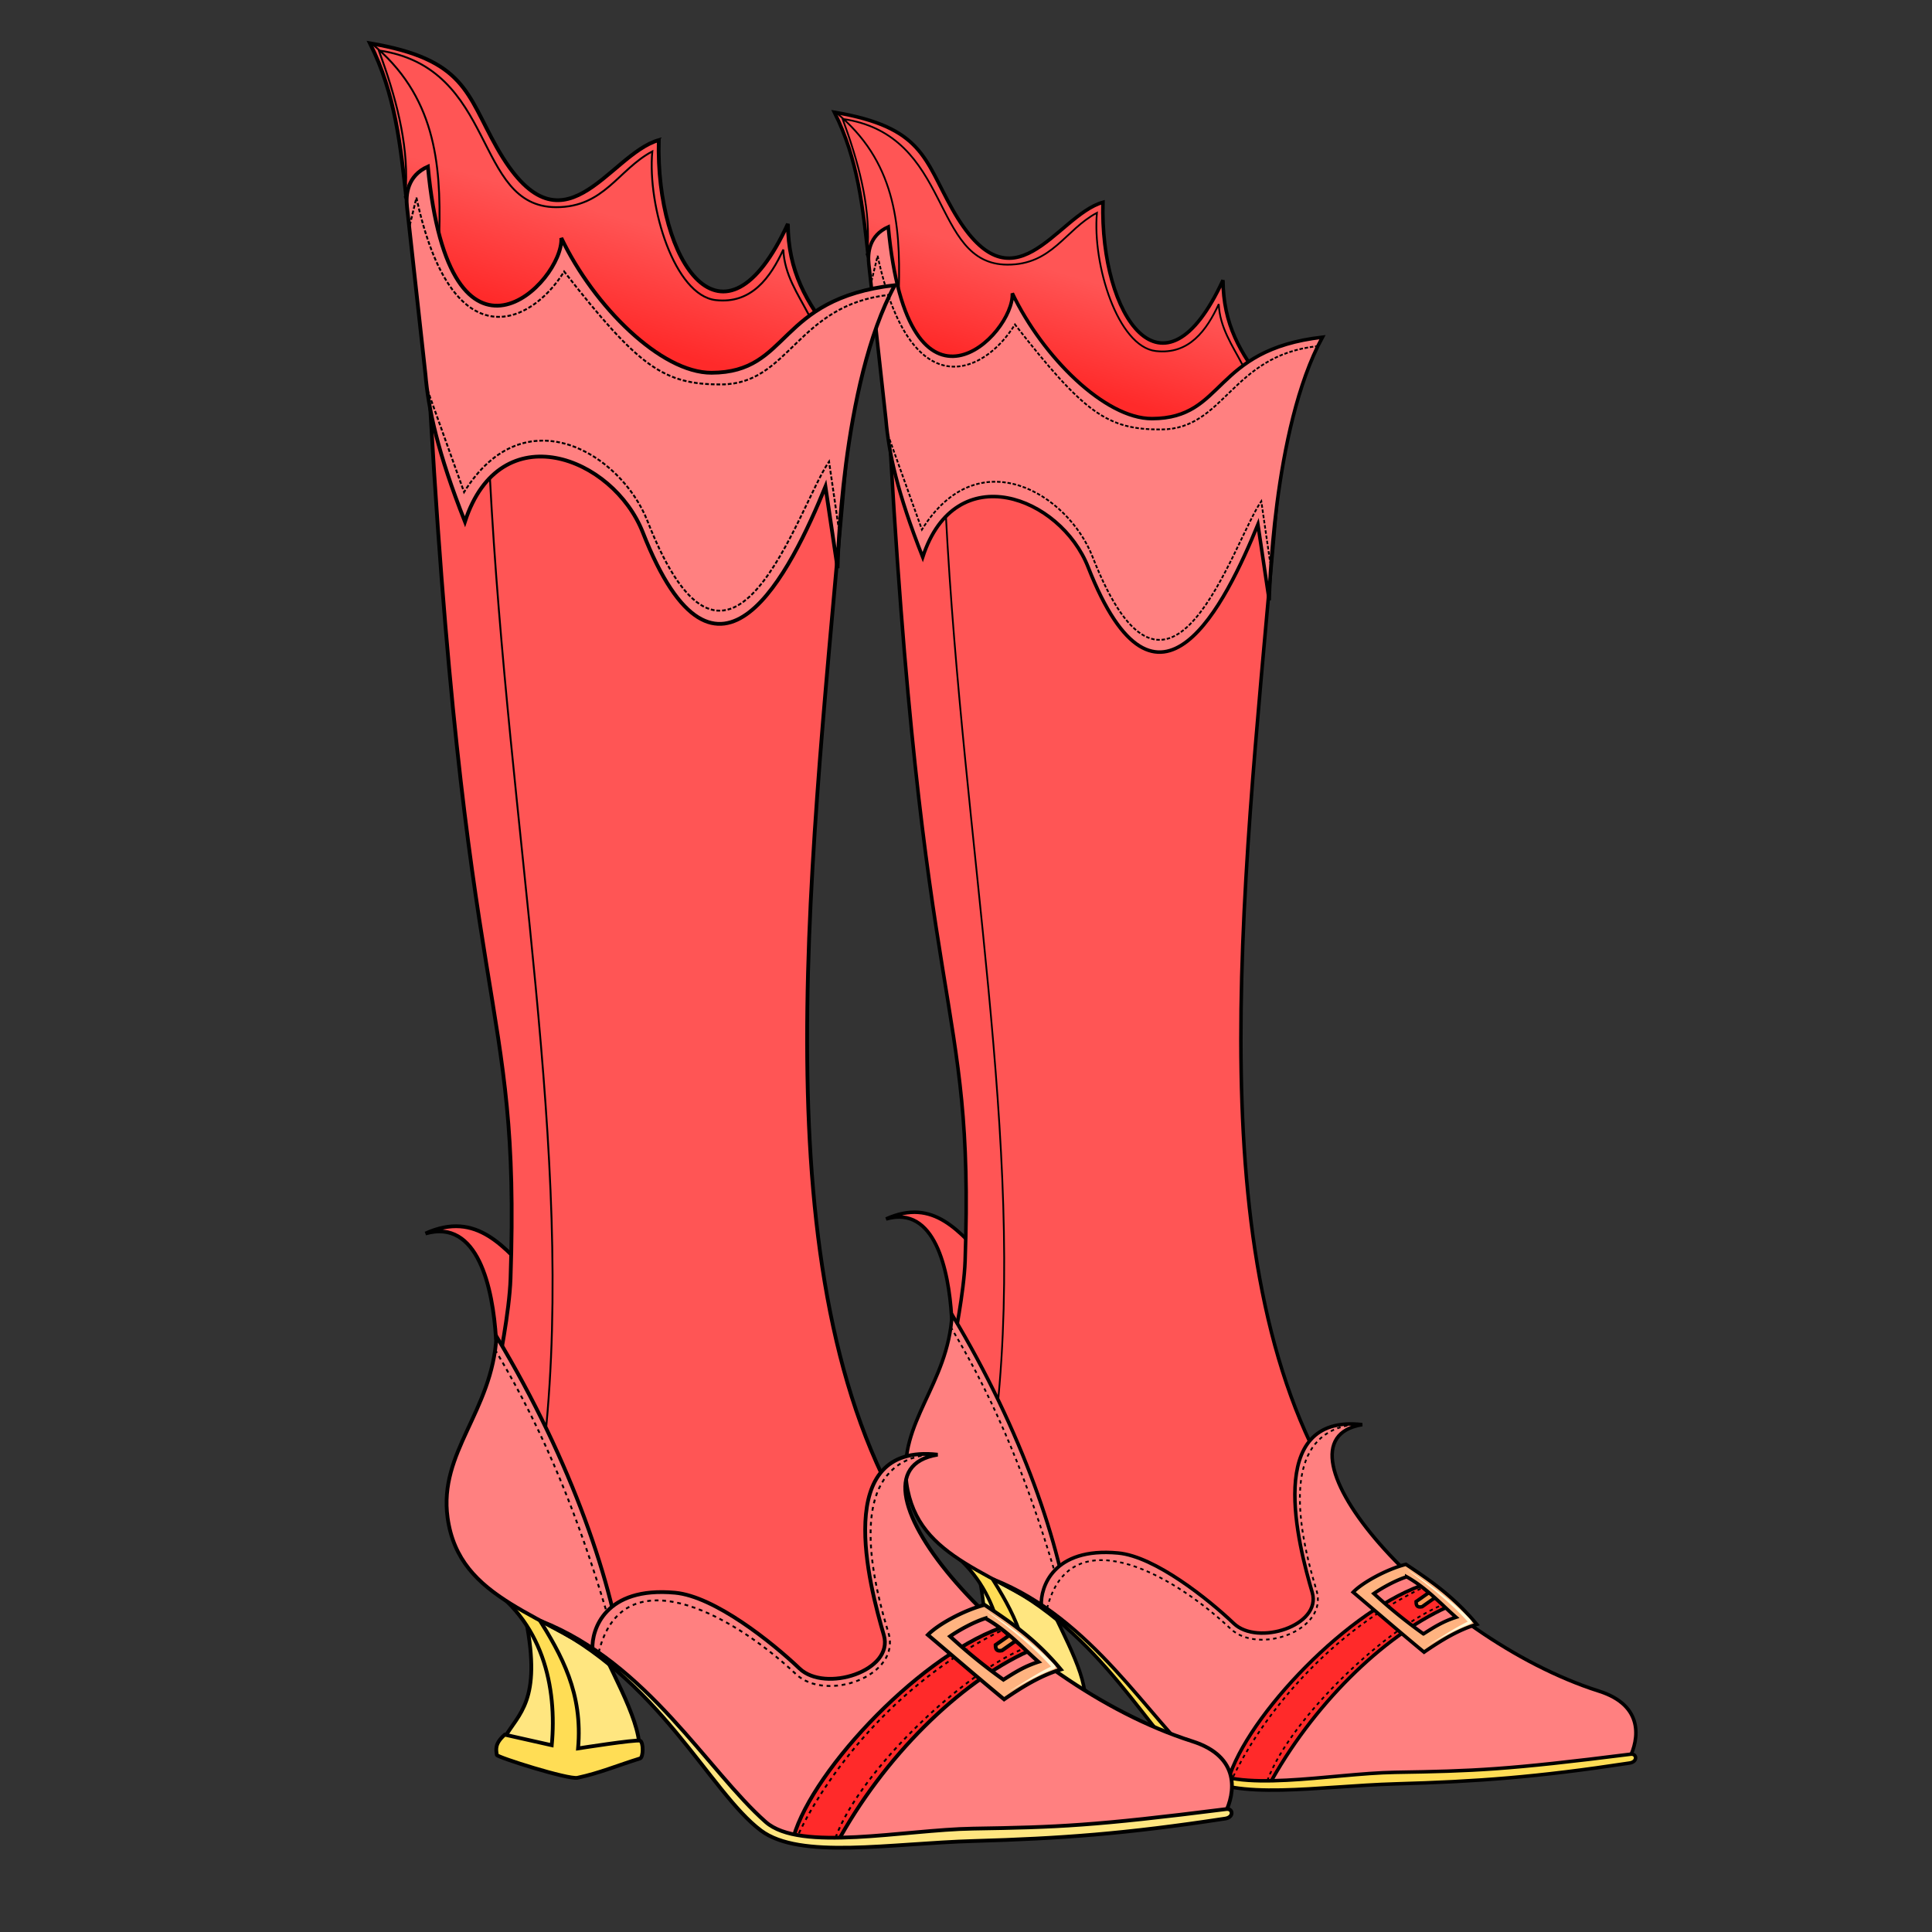 <svg xmlns="http://www.w3.org/2000/svg" xmlns:xlink="http://www.w3.org/1999/xlink" cursor="default" viewBox="0 0 256 256">
	<rect x="0" y="0" width="256" height="256" fill="#333333" stroke="none"/>
	<defs>
		<linearGradient id="linearGradient4749">
			<stop offset="0" stop-color="#ff2a2a"/>
			<stop offset="1" stop-color="#f55"/>
		</linearGradient>
		<linearGradient id="linearGradient4755" x1="80.536" x2="84.821" y1="44.214" y2="29.571" gradientUnits="userSpaceOnUse" xlink:href="#linearGradient4749"/>
		<linearGradient id="linearGradient4983" x1="80.536" x2="84.821" y1="44.214" y2="29.571" gradientTransform="matrix(.93 0 0 .93 64.98 9.542)" gradientUnits="userSpaceOnUse" xlink:href="#linearGradient4749"/>
	</defs>
	<path fill="url(#linearGradient4983)" fill-rule="evenodd" stroke="#000" stroke-width=".465" d="M115.042 33.967c-.714-6.413-1.335-12.833-4.484-19.095 11.763 1.988 11.885 6.2 15.627 12.829 8.065 14.284 13.73.862 19.961-.898-.409 15.082 7.996 27.533 15.906 10.32.052 5.85 2.232 9.625 5.709 14.03-6.591 14.49-43.627 9.17-52.72-17.186z"/>
	<path fill="#f55" fill-rule="evenodd" stroke="#000" stroke-width=".465" d="M126.092 174.495c-.384-6.283-2.225-14.836-8.689-12.974 6.347-2.872 9.783 1.724 13.679 5.9-1.816 2.749-.668 17.516-4.99 7.074z"/>
	<path fill="#f55" fill-rule="evenodd" stroke="#000" stroke-width=".465" d="M126.385 177.841s1.356-6.61 1.498-10.767c1.237-36.286-5.836-29.447-10.268-114.095l51.873 9.963c-3.893 47.469-11.18 97.88 4.914 129.847l5.48 24.242c-29.932 3.07-51.362-5.197-53.497-39.19z"/>
	<path fill="none" stroke="#000" stroke-width=".232" d="M125.328 68.18c2.306 44.24 10.455 83.623 6.81 118.584"/>
	<path fill="#ffe680" fill-rule="evenodd" stroke="#000" stroke-width=".465" d="M127.124 223.67c1.737-3.01 4.618-4.534 2.666-14.48l7.984.47c2.067 5.133 5.998 11.465 5.988 15.263-5.515 1.262-11.81 2.931-16.638-1.253z"/>
	<path fill="#fd5" fill-rule="evenodd" stroke="#000" stroke-width=".465" d="M124.314 204.439c7.632 4.696 9.31 13.067 8.646 20.132l-5.79-1.302c-1.266 1.115-1.07 1.846-.978 2.5.04.286 8.809 3.055 9.938 2.814 2.748-.588 4.956-1.533 7.707-2.382.427-.132.438-2.04 0-2.185-.522-.173-7.633.947-7.633.947.599-6.795-1.974-11.428-5.005-16.243z"/>
	<path fill="#ff8080" fill-rule="evenodd" stroke="#000" stroke-width=".465" d="M126.15 174.201c-.53 9.269-7.136 14.266-6.022 22.337 1.43 10.355 12.006 11.605 21.755 18.875-1.314-10.489-6.357-25.622-15.733-41.212z"/>
	<path fill="#ff8080" fill-rule="evenodd" stroke="#000" stroke-width=".465" d="M215.913 232.971c1.251-2.502 1.95-6.984-4.026-8.883-22.376-7.111-44.66-33.128-31.384-35.318-13.116-1.489-8.41 16.122-6.625 22.24 1.284 4.402-7.236 7.12-10.391 4.109-3.362-3.21-10.463-8.887-15.33-9.337-8.685-.804-10.281 4.612-10.178 6.9 4.708 3.134 7.69 6.683 11.184 10.245 4.507 6.304 8.69 12.558 14.852 13.385 18.334.255 40.558-1.699 51.898-3.34z"/>
	<path fill="#ff2a2a" fill-rule="evenodd" stroke="#000" stroke-width=".465" d="M162.572 236.583c1.698-7.924 15.09-22.596 25.708-26.477 1.053.997 2.223 1.937 3.432 2.857-8.506 3.873-17.872 13.03-23.702 23.827z"/>
	<path fill="none" stroke="#000" stroke-dasharray=".465,.465" stroke-width=".232" d="M163.402 235.42c3.065-6.42 11.273-18.398 25.322-25.155l2.864 2.2c-7.72 2.959-20.48 15.073-23.62 23.37"/>
	<path fill="#f95" fill-rule="evenodd" stroke="#000" stroke-width=".465" d="M189.512 210.908l-1.868 1.308c-.005.454.083.831.789.685l1.889-1.329z"/>
	<path fill="#ffb380" fill-rule="evenodd" stroke="#000" stroke-width=".465" d="M186.294 207.282c-2.448.617-5.716 2.366-6.993 3.691 3.204 2.71 6.11 5.234 9.393 7.944 2.516-1.726 4.631-2.962 6.993-3.68-3.238-3.887-6.444-5.976-9.393-7.955zm.099 1.654c2.685 1.508 4.647 3.708 6.535 5.36-1.804.578-3.042 1.398-4.315 2.202a67.079 67.079 0 0 1-6.575-5.341c1.067-.747 2.888-1.757 4.355-2.22z"/>
	<path fill="#fd5" fill-rule="evenodd" stroke="#000" stroke-width=".465" d="M131.628 209.281c14.486 6.781 20.772 21.049 27.104 25.798 4.811 3.609 15.903 1.586 26.241 1.291 10.756-.306 18.632-.88 30.967-2.759 1.102-.168.945-1.275.147-1.174-16.363 2.066-20.759 2.24-31.231 2.407-8.516.136-21.3 2.922-25.537-.822-7.178-6.342-14.517-19.539-27.715-24.76z"/>
	<path fill="none" stroke="#000" stroke-dasharray=".465,.465" stroke-width=".232" d="M138.744 213.129c2.877-11.705 15.838-5.269 24.326 2.698 3.73 3.502 12.994.19 11.374-5.106-3.367-11.006-3.506-20.339 4.11-21.834M139.616 207.816c-3.228-10.79-7.328-21.45-13.533-31.798"/>
	<path fill="#fff6d5" fill-rule="evenodd" d="M186.461 207.96c.482.401 1.818 1.355 3.381 2.615 1.471 1.186 3.147 2.645 4.541 4.195l.098.102c-1.938.965-2.644 1.513-5.55 3.28 3.11-1.728 3.803-2.115 5.98-3.027a.211.204 57.819 0 0 .07-.33 23.287 23.287 0 0 0-.283-.319c-1.465-1.524-3.204-2.944-4.72-4.076-1.62-1.211-2.988-2.096-3.517-2.44z"/>
	<path fill="#ff8080" fill-rule="evenodd" stroke="#000" stroke-width=".465" d="M117.396 55.65c.354 4.218 1.492 9.644 4.868 18.168 4.342-13.35 18.25-8.017 21.918 1.328 9.196 23.428 18.28 4.66 22.5-5.645l1.494 10.046s.427-22.713 7.057-34.87c-14.672 1.677-12.8 10.76-22.582 10.793-6.23.021-14.482-8.176-18.514-16.604.298 5.488-13.775 19.496-16.439-8.8-2.56 1.143-2.735 3.482-2.573 4.948z"/>
	<path fill="none" stroke="#000" stroke-dasharray=".465,.232" stroke-width=".232" d="M117.638 57.554l4.52 12.621c7.468-12.025 19.355-4.724 22.602 3.581 10.278 26.294 18.601-1.976 22.367-7.338l1.174 8.101M115.466 37.3l.822-3.405c4.308 20.06 14.03 15.848 18.198 9.1 9.217 11.796 12.273 13.938 19.373 13.913 8.408-.03 9.276-9.786 20.665-11.037"/>
	<path fill="none" stroke="#000" stroke-width=".232" d="M110.724 14.872c7.87 6.405 8.592 14.742 8.386 23.33M114.996 32.428c.242-5.377-1.253-10.985-3.346-16.673 14.658 2.127 11.595 19.28 21.838 19.314 5.948.02 7.66-4.644 11.859-6.868-.616 6.837 2.757 17.734 7.808 18.316 4.425.51 6.758-2.802 8.336-6.223.136 3.112 1.796 5.462 3.111 7.984"/>
	<path fill="url(#linearGradient4755)" fill-rule="evenodd" stroke="#000" stroke-width=".5" d="M53.84 26.268c-.768-6.898-1.436-13.802-4.822-20.536 12.65 2.138 12.78 6.668 16.805 13.796 8.674 15.362 14.767.928 21.468-.965-.44 16.22 8.6 29.61 17.106 11.098.056 6.291 2.4 10.352 6.139 15.089-7.088 15.584-46.919 9.862-56.697-18.482z"/>
	<path fill="#f55" fill-rule="evenodd" stroke="#000" stroke-width=".5" d="M65.723 177.398c-.413-6.757-2.393-15.956-9.344-13.953 6.826-3.089 10.52 1.854 14.71 6.345-1.952 2.956-.718 18.837-5.366 7.608z"/>
	<path fill="#f55" fill-rule="evenodd" stroke="#000" stroke-width=".5" d="M66.039 180.996s1.458-7.108 1.61-11.58c1.331-39.022-6.276-31.668-11.042-122.702l55.787 10.715c-4.188 51.05-12.023 105.264 5.285 139.642l5.892 26.072c-32.19 3.3-55.236-5.59-57.532-42.147z"/>
	<path fill="none" stroke="#000" stroke-width=".25" d="M64.902 63.06c2.48 47.58 11.244 89.934 7.324 127.533"/>
	<path fill="#ffe680" fill-rule="evenodd" stroke="#000" stroke-width=".5" d="M66.833 230.283c1.868-3.238 4.967-4.876 2.868-15.573l8.586.505c2.222 5.52 6.45 12.33 6.44 16.415-5.932 1.357-12.702 3.153-17.894-1.347z"/>
	<path fill="#fd5" fill-rule="evenodd" stroke="#000" stroke-width=".5" d="M63.812 209.6c8.207 5.051 10.01 14.054 9.298 21.651l-6.228-1.4c-1.36 1.2-1.15 1.986-1.05 2.689.043.308 9.473 3.286 10.687 3.026 2.955-.632 5.33-1.648 8.289-2.562.458-.141.47-2.194 0-2.35-.562-.185-8.21 1.02-8.21 1.02.644-7.308-2.122-12.29-5.382-17.47z"/>
	<path fill="#ff8080" fill-rule="evenodd" stroke="#000" stroke-width=".5" d="M65.786 177.082c-.57 9.968-7.675 15.342-6.477 24.022 1.538 11.136 12.912 12.48 23.397 20.298-1.413-11.28-6.837-27.554-16.92-44.32z"/>
	<path fill="#ff8080" fill-rule="evenodd" stroke="#000" stroke-width=".5" d="M162.321 240.286c1.346-2.691 2.097-7.511-4.33-9.554-24.064-7.647-48.029-35.627-33.751-37.982-14.106-1.601-9.044 17.338-7.125 23.917 1.38 4.734-7.782 7.659-11.175 4.42-3.616-3.452-11.253-9.558-16.486-10.042-9.34-.864-11.058 4.96-10.946 7.422 5.062 3.37 8.27 7.186 12.027 11.016 4.847 6.78 9.346 13.506 15.973 14.395 19.717.275 43.617-1.827 55.813-3.592z"/>
	<path fill="#ff2a2a" fill-rule="evenodd" stroke="#000" stroke-width=".5" d="M104.955 244.17c1.826-8.521 16.23-24.3 27.648-28.475 1.133 1.073 2.391 2.084 3.692 3.073-9.149 4.166-19.222 14.012-25.491 25.625z"/>
	<path fill="none" stroke="#000" stroke-dasharray=".5,.5" stroke-width=".25" d="M105.848 242.92c3.297-6.905 12.124-19.787 27.232-27.054l3.08 2.366c-8.3 3.182-22.025 16.21-25.401 25.134"/>
	<path fill="#f95" fill-rule="evenodd" stroke="#000" stroke-width=".5" d="M133.929 216.558l-2.01 1.406c-.004.489.09.894.849.737l2.031-1.429z"/>
	<path fill="#ffb380" fill-rule="evenodd" stroke="#000" stroke-width=".5" d="M130.468 212.658c-2.634.664-6.148 2.545-7.521 3.97 3.446 2.915 6.57 5.628 10.101 8.543 2.706-1.856 4.981-3.185 7.52-3.958-3.481-4.18-6.929-6.427-10.1-8.555zm.105 1.78c2.889 1.62 4.999 3.987 7.03 5.764-1.941.62-3.272 1.503-4.642 2.368a72.14 72.14 0 0 1-7.07-5.745c1.147-.803 3.105-1.89 4.682-2.387z"/>
	<path fill="#ffe680" fill-rule="evenodd" stroke="#000" stroke-width=".5" d="M71.678 214.809c15.578 7.292 22.339 22.636 29.148 27.743 5.174 3.881 17.103 1.706 28.221 1.39 11.568-.33 20.038-.948 33.303-2.968 1.185-.18 1.017-1.371.158-1.263-17.598 2.222-22.325 2.409-33.587 2.589-9.158.146-22.907 3.142-27.464-.884-7.72-6.821-15.612-21.013-29.806-26.628z"/>
	<path fill="none" stroke="#000" stroke-dasharray=".5,.5" stroke-width=".25" d="M79.33 218.946c3.094-12.587 17.033-5.666 26.161 2.902 4.012 3.766 13.974.204 12.232-5.49-3.62-11.838-3.77-21.874 4.42-23.483M80.268 213.232c-3.472-11.603-7.88-23.067-14.554-34.196"/>
	<path fill="#fff6d5" fill-rule="evenodd" d="M130.647 213.388c.518.43 1.955 1.457 3.637 2.812 1.581 1.275 3.384 2.845 4.883 4.51l.105.111c-2.084 1.038-2.844 1.627-5.968 3.527 3.344-1.858 4.09-2.274 6.432-3.255a.227.22 57.819 0 0 .074-.354c-.1-.115-.201-.23-.304-.343-1.576-1.64-3.446-3.167-5.076-4.385-1.743-1.302-3.214-2.254-3.783-2.623z"/>
	<path fill="#ff8080" fill-rule="evenodd" stroke="#000" stroke-width=".5" d="M56.372 49.586c.38 4.536 1.604 10.372 5.235 19.539 4.669-14.357 19.627-8.622 23.572 1.429 9.889 25.195 19.66 5.012 24.196-6.072l1.607 10.804s.46-24.427 7.59-37.5c-15.779 1.803-13.766 11.571-24.286 11.607-6.7.023-15.574-8.793-19.911-17.857.321 5.902-14.814 20.967-17.679-9.465-2.752 1.23-2.941 3.746-2.767 5.322z"/>
	<path fill="none" stroke="#000" stroke-dasharray=".5,.25" stroke-width=".25" d="M56.632 51.634l4.861 13.573c8.032-12.932 20.815-5.08 24.307 3.852 11.054 28.277 20.004-2.126 24.054-7.892l1.263 8.712M54.296 29.852l.884-3.662c4.633 21.573 15.09 17.043 19.571 9.786 9.912 12.686 13.199 14.99 20.835 14.963 9.042-.032 9.975-10.524 22.223-11.87"/>
	<path fill="none" stroke="#000" stroke-width=".25" d="M49.196 5.732c8.463 6.888 9.24 15.854 9.018 25.09M53.79 24.612c.26-5.782-1.347-11.813-3.598-17.93 15.763 2.287 12.47 20.733 23.486 20.771 6.397.022 8.237-4.995 12.753-7.387-.663 7.353 2.965 19.072 8.397 19.698 4.76.549 7.268-3.013 8.965-6.692.146 3.347 1.932 5.874 3.346 8.586"/>
</svg>
